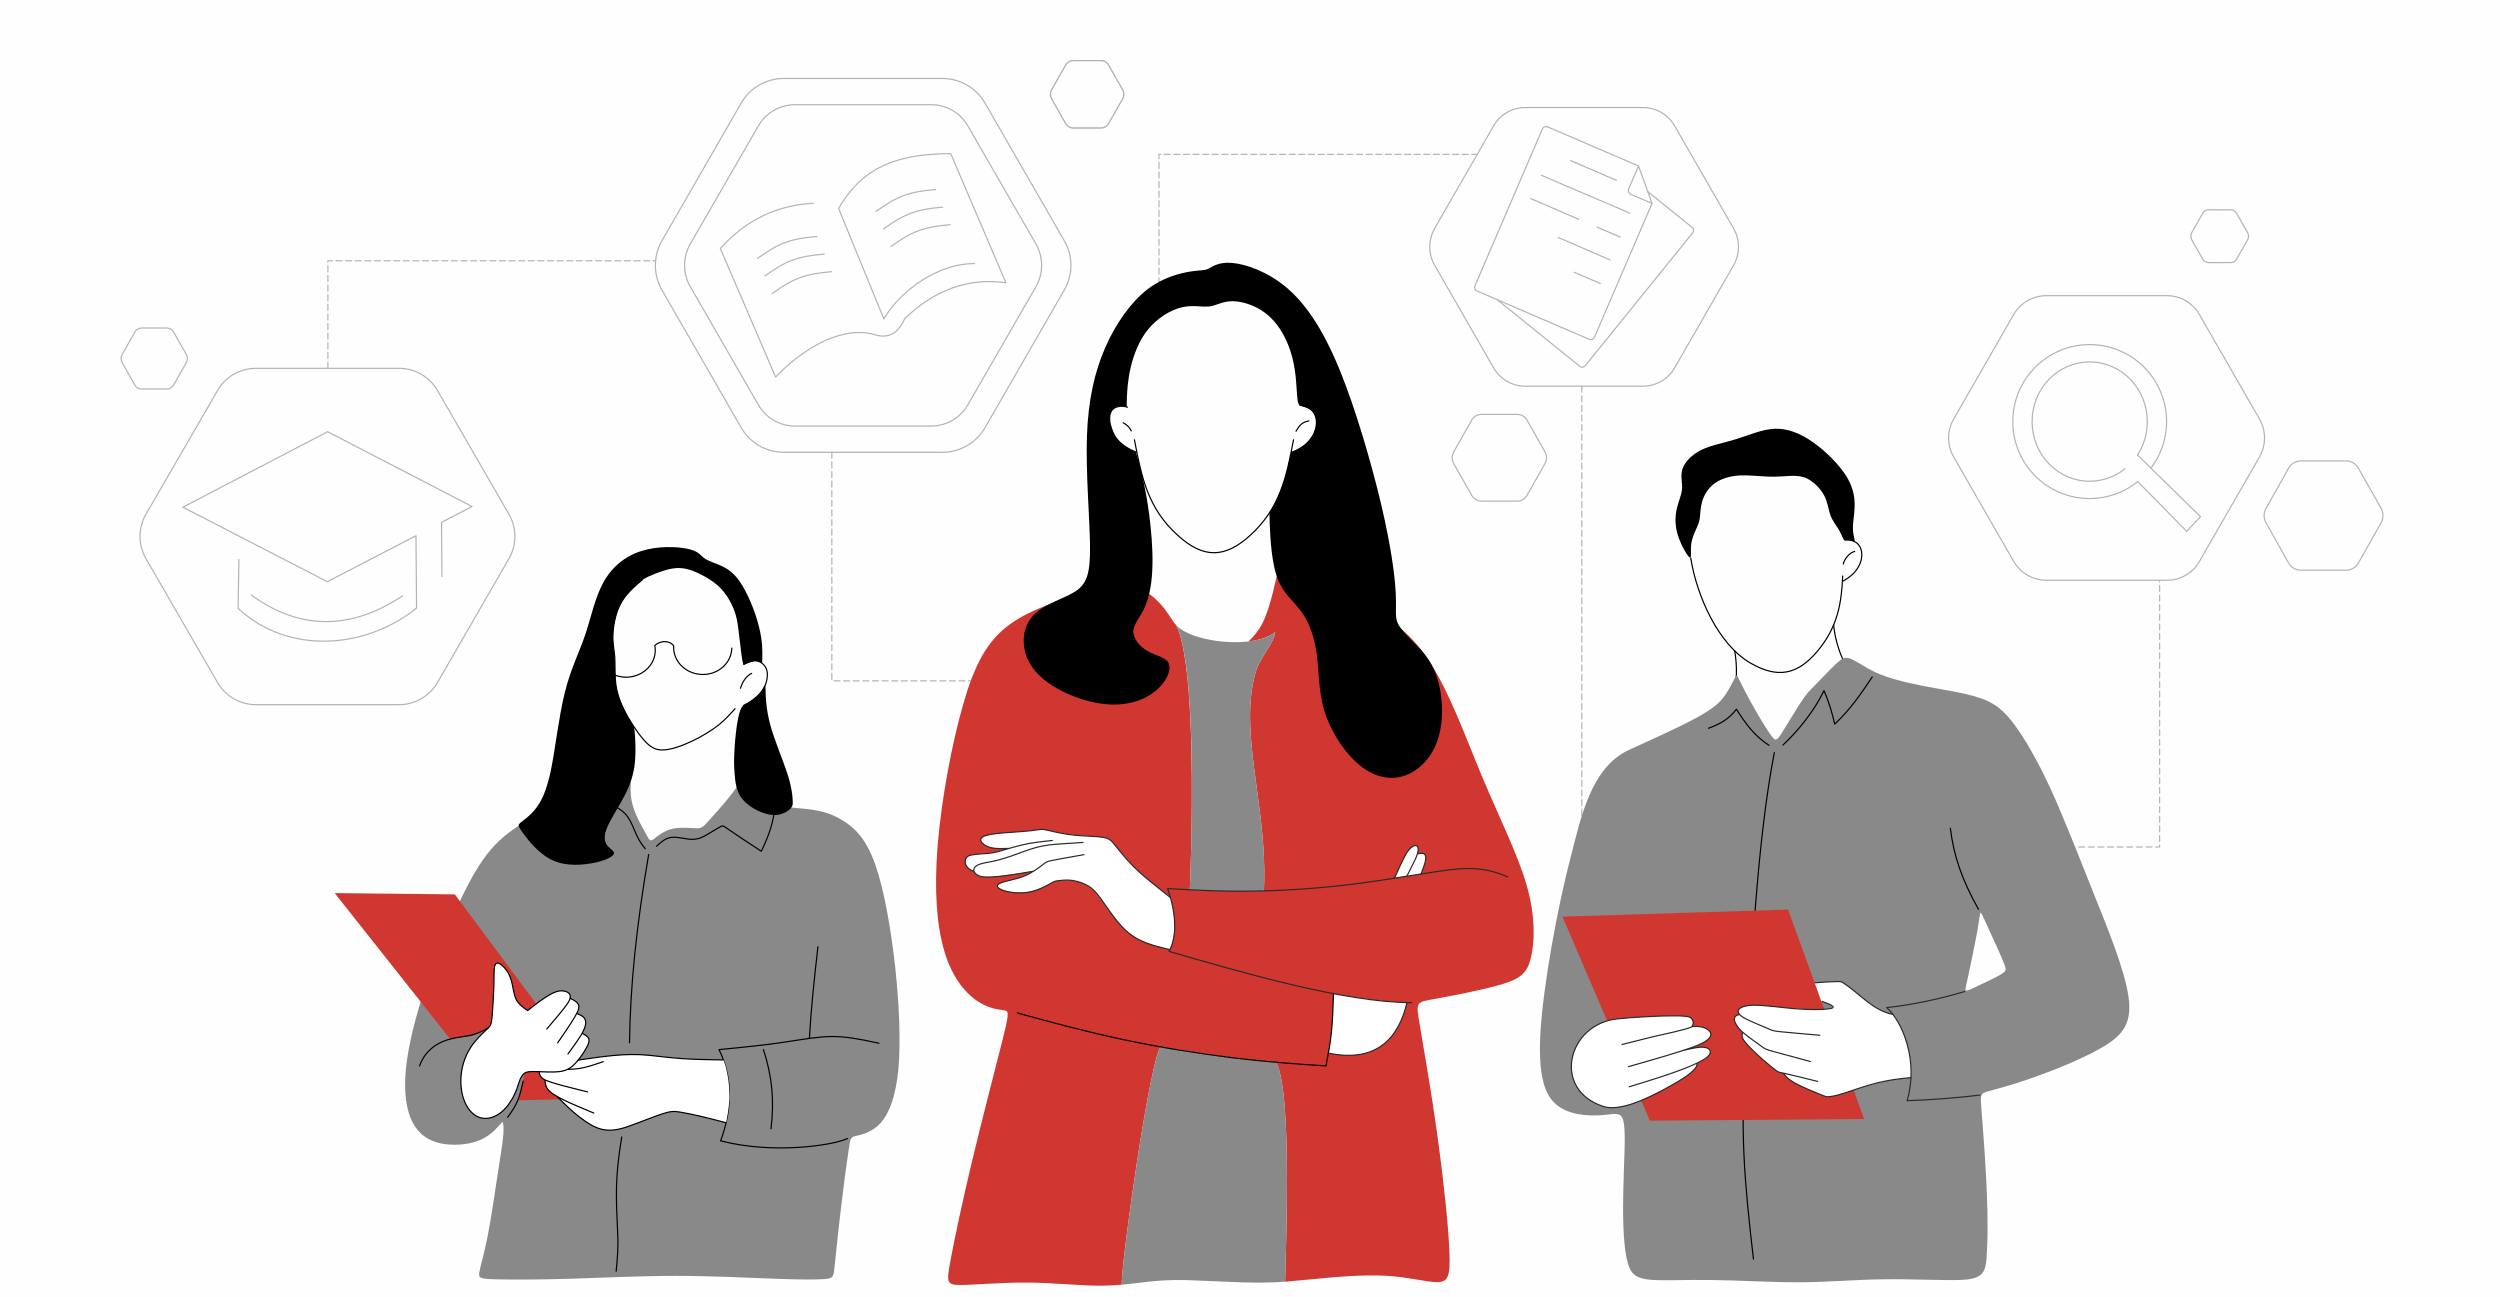 <?xml version="1.0" encoding="UTF-8"?>
<!DOCTYPE svg PUBLIC "-//W3C//DTD SVG 1.0//EN" "http://www.w3.org/TR/2001/REC-SVG-20010904/DTD/svg10.dtd">
<!-- Creator: CorelDRAW X8 -->
<svg xmlns="http://www.w3.org/2000/svg" xml:space="preserve" width="176.191mm" height="91.44mm" version="1.0" style="shape-rendering:geometricPrecision; text-rendering:geometricPrecision; image-rendering:optimizeQuality; fill-rule:evenodd; clip-rule:evenodd"
viewBox="0 0 17621 9145"
 xmlns:xlink="http://www.w3.org/1999/xlink">
 <defs>
  <style type="text/css">
   <![CDATA[
    .str5 {stroke:black;stroke-width:8.471;stroke-linecap:round}
    .str4 {stroke:#2B2A29;stroke-width:8.471;stroke-linecap:round;stroke-linejoin:round}
    .str3 {stroke:black;stroke-width:8.471;stroke-linecap:round;stroke-linejoin:round}
    .str1 {stroke:#B2B3B3;stroke-width:8.471;stroke-linecap:round;stroke-linejoin:round}
    .str2 {stroke:#D9DADA;stroke-width:8.471;stroke-linecap:round;stroke-linejoin:round}
    .str0 {stroke:#B2B3B3;stroke-width:8.471;stroke-linecap:round;stroke-linejoin:round;stroke-dasharray:42.356 25.413}
    .fil1 {fill:none}
    .fil0 {fill:#FEFEFE}
    .fil4 {fill:black}
    .fil2 {fill:#898989}
    .fil3 {fill:#D03730}
    .fil5 {fill:white}
   ]]>
  </style>
 </defs>
 <g id="Слой_x0020_1">
  <rect class="fil0" width="17621" height="9145"/>
  <path class="fil1 str0" d="M2311 2594l0 -756 2310 0m9759 4132l842 0 0 -1879m-4073 -1369l0 3384m-2980 -4106l0 -912 2242 0m-4548 2100l0 1611 1168 0"/>
  <path class="fil1 str1" d="M2812 4967l-1007 0c-113,0 -216,-60 -272,-157l-504 -872c-56,-97 -56,-217 0,-314l504 -871c56,-98 159,-157 272,-157l1007 0c112,0 215,59 272,157l503 871c56,97 56,217 0,314l-503 872c-57,97 -160,157 -272,157z"/>
  <path class="fil1 str1" d="M1176 2742l-178 0c-20,0 -38,-11 -48,-28l-89 -158c-10,-18 -10,-40 0,-57l89 -158c10,-18 28,-29 48,-29l178 0c20,0 38,11 48,29l89 158c10,17 10,39 0,57l-89 158c-10,17 -28,28 -48,28z"/>
  <path class="fil1 str1" d="M16537 4019l-319 0c-36,0 -69,-19 -87,-51l-159 -283c-18,-31 -18,-70 0,-102l159 -283c18,-31 51,-51 87,-51l319 0c35,0 68,20 86,51l160 283c17,32 17,71 0,102l-160 283c-18,32 -51,51 -86,51z"/>
  <path class="fil1 str2" d="M7761 902l-197 0c-22,0 -42,-12 -53,-31l-99 -175c-11,-19 -11,-43 0,-63l99 -174c11,-20 31,-32 53,-32l197 0c22,0 42,12 53,32l99 174c11,20 11,44 0,63l-99 175c-11,19 -31,31 -53,31z"/>
  <path class="fil1 str1" d="M15723 1851l-155 0c-18,0 -34,-9 -42,-24l-78 -137c-8,-16 -8,-34 0,-50l78 -137c8,-15 24,-24 42,-24l155 0c17,0 33,9 41,24l78 137c9,16 9,34 0,50l-78 137c-8,15 -24,24 -41,24z"/>
  <path class="fil1 str1" d="M15273 4090l-849 0c-95,0 -182,-50 -230,-132l-424 -738c-47,-82 -47,-184 0,-266l424 -738c48,-82 135,-132 230,-132l849 0c94,0 182,50 229,132l424 738c47,82 47,184 0,266l-424 738c-47,82 -135,132 -229,132z"/>
  <path class="fil1 str1" d="M6642 3188l-1117 0c-124,0 -239,-66 -301,-174l-558 -969c-62,-108 -62,-241 0,-349l558 -969c62,-108 177,-174 301,-174l1117 0c124,0 239,66 301,174l558 969c63,108 63,241 0,349l-558 969c-62,108 -177,174 -301,174z"/>
  <path class="fil1 str1" d="M6563 3003l-959 0c-107,0 -206,-57 -259,-150l-480 -833c-53,-92 -53,-207 0,-300l480 -832c53,-93 152,-150 259,-150l959 0c107,0 206,57 259,150l480 832c53,93 53,208 0,300l-480 833c-53,93 -152,150 -259,150z"/>
  <path class="fil1 str1" d="M6869 1858c-248,-3 -519,183 -639,390 -106,-259 -213,-519 -319,-778 179,-314 445,-385 790,-387 130,303 259,607 389,910 -274,-40 -516,61 -713,253 -47,103 -114,149 -228,108 -257,-59 -536,148 -682,304 -130,-303 -260,-605 -390,-907 174,-192 388,-305 656,-318m546 305c149,-108 234,-139 418,-154m-470 30c150,-108 234,-139 418,-154m-470 30c150,-108 234,-139 418,-154m-1150 733c150,-108 234,-139 418,-154m-470 30c150,-108 234,-139 418,-154m-469 30c149,-108 233,-139 418,-154"/>
  <path class="fil1 str1" d="M3115 4063c-1,-127 -2,-254 -3,-381 72,-37 143,-74 215,-112 -339,-175 -678,-351 -1018,-527 -340,177 -680,355 -1020,532 339,175 679,350 1018,525 208,-108 417,-216 625,-324 2,170 3,340 4,510 -362,292 -907,329 -1258,2 2,-115 4,-229 6,-344m89 251c348,255 713,240 1064,5"/>
  <path class="fil1 str1" d="M7761 902l-197 0c-22,0 -42,-12 -53,-31l-99 -175c-11,-19 -11,-43 0,-63l99 -174c11,-20 31,-32 53,-32l197 0c22,0 42,12 53,32l99 174c11,20 11,44 0,63l-99 175c-11,19 -31,31 -53,31z"/>
  <path class="fil1 str1" d="M14978 3304c-69,55 -155,88 -249,88 -225,0 -406,-188 -406,-420 0,-233 181,-421 406,-421 224,0 406,188 406,421 0,87 -25,168 -69,235 148,145 296,290 444,435 -33,34 -65,68 -97,103 -115,-117 -230,-234 -345,-350 -93,74 -211,119 -339,119 -300,0 -542,-243 -542,-542 0,-300 242,-543 542,-543 299,0 542,243 542,543 0,122 -41,236 -110,327"/>
  <path class="fil2" d="M3508 7944c-24,26 -69,72 -143,99 -73,26 -174,34 -259,16 -85,-18 -154,-63 -198,-148 -44,-85 -63,-210 -47,-377 17,-167 68,-376 151,-617 83,-241 198,-513 292,-691 95,-178 168,-261 245,-327 78,-66 159,-115 289,-176 130,-61 308,-134 419,-178 111,-45 156,-60 175,-51 19,8 12,41 13,81 0,40 7,87 29,145 23,58 62,128 83,166 22,39 26,45 50,29 23,-17 66,-56 125,-72 59,-15 134,-6 175,-5 41,0 49,-9 91,-56 43,-47 120,-133 171,-201 51,-68 75,-119 95,-140 21,-22 39,-14 73,30 35,44 86,124 133,168 46,43 87,51 136,56 48,5 104,7 163,20 60,12 122,35 191,81 69,47 145,118 208,294 63,177 112,458 142,728 29,271 39,530 22,719 -18,188 -63,307 -122,375 -60,68 -135,85 -174,94 -38,9 -41,9 -53,90 -13,82 -35,245 -54,408 -20,162 -36,324 -45,410 -8,86 -10,96 -67,101 -58,5 -173,5 -359,-2 -185,-7 -442,-20 -697,-20 -255,0 -507,13 -735,20 -228,7 -432,7 -538,4 -107,-3 -117,-9 -109,-52 7,-42 32,-121 58,-251 25,-130 52,-312 71,-439 19,-127 32,-199 37,-251 6,-52 4,-82 2,-99 -2,-16 -5,-19 -8,-16 -3,2 -6,9 -31,35z"/>
  <path class="fil3" d="M4274 7740c-169,5 -424,10 -625,16 3,-7 6,-16 9,-25 5,-15 10,-32 14,-48 4,-17 8,-32 12,-51 3,-19 7,-41 9,-53 2,-11 3,-13 7,-16 4,-2 12,-6 22,-8 10,-2 24,-2 49,-2 26,1 63,2 93,2 30,0 54,-1 73,-3 19,-2 34,-5 45,-9 10,-3 17,-6 25,-10 7,-5 16,-10 29,-22 11,-10 24,-24 37,-40l201 269zm-1103 -419c-286,-361 -629,-795 -812,-1026 282,3 564,6 847,9l574 772 -5 3c-8,7 -22,17 -32,25 -10,7 -17,13 -21,16 -4,2 -4,2 -11,-3 -6,-5 -18,-14 -30,-23 -11,-8 -21,-17 -29,-28 -8,-11 -14,-24 -19,-38 -5,-15 -9,-31 -14,-52 -4,-20 -9,-45 -16,-67 -7,-22 -16,-40 -24,-53 -8,-14 -15,-24 -24,-33 -8,-9 -18,-18 -26,-24 -7,-5 -12,-8 -17,-8 -5,-1 -10,0 -14,2 -4,2 -6,6 -9,13 -3,7 -5,18 -6,36 -2,19 -1,46 -2,77 0,31 -1,67 -2,93 -1,25 -1,42 -3,63 -1,22 -4,48 -6,68 -2,20 -3,33 -4,44 -2,10 -3,18 -4,24 -2,7 -4,13 -9,20 -6,7 -16,16 -26,23 -11,7 -22,12 -34,18 -11,5 -21,11 -36,16 -14,6 -32,11 -51,15 -19,4 -39,6 -58,9 -19,2 -37,4 -50,5 -12,2 -19,3 -25,4l-2 0z"/>
  <path class="fil3" d="M7943 4109c-76,17 -154,36 -243,59 -185,49 -419,114 -580,231 -162,117 -251,285 -331,565 -81,280 -153,671 -180,992 -26,322 -6,573 48,751 53,179 141,283 220,341 80,57 152,67 192,72 40,5 48,5 4,183 -44,178 -138,534 -214,850 -76,316 -134,592 -161,739 -27,147 -25,165 71,165 96,0 285,-18 470,-17 184,1 363,22 512,22 56,0 107,-3 155,-7 0,-190 204,-1612 276,-1676 19,3 57,10 137,22 175,27 350,53 526,72 58,6 99,10 123,12 23,2 27,2 37,26 97,234 61,1215 53,1523 60,-5 123,-11 196,-18 152,-15 349,-33 513,-24 163,9 292,46 366,45 73,-1 91,-41 83,-218 -7,-177 -40,-491 -83,-806 -44,-315 -99,-632 -126,-790 -27,-158 -27,-158 88,-179 116,-21 348,-64 486,-105 139,-41 183,-81 210,-189 26,-109 33,-286 -28,-502 -61,-217 -190,-474 -314,-768 -123,-294 -240,-625 -393,-847 -154,-222 -343,-334 -560,-420 -104,-41 -215,-77 -327,-105 -10,-56 -25,-106 -42,-140 -34,-71 -73,-73 -106,19 -33,92 -58,279 -123,406 -27,53 -62,95 -100,129 78,-9 146,-31 190,-66 -4,68 -102,175 -132,265 -25,75 -40,173 -44,266 -14,357 108,777 99,1221 -2,72 -2,72 -11,72 -9,0 -27,0 -70,1 -43,0 -110,0 -186,-1 -76,-2 -160,-5 -204,-6 -45,-2 -48,-2 -51,-2 -2,0 -2,0 -3,-2 0,-2 0,-6 1,-19 0,-14 1,-37 4,-112 2,-74 7,-199 8,-326 4,-322 10,-1179 -110,-1408 -20,-22 -35,-48 -56,-79 -37,-54 -92,-123 -183,-171 -32,-18 -69,-33 -107,-46z"/>
  <path class="fil2" d="M7906 9055c81,-7 152,-18 219,-24 107,-11 201,-11 326,-5 206,8 401,23 607,8 8,-308 44,-1289 -53,-1523 -10,-24 -14,-24 -37,-26 -24,-2 -65,-6 -123,-12 -176,-19 -351,-45 -526,-72 -80,-12 -118,-19 -137,-22 -72,64 -276,1486 -276,1676zm1082 -4599c-150,122 -591,73 -699,-51 139,265 115,1363 102,1734 -3,75 -4,98 -4,112 -1,13 -1,17 -1,19 1,2 1,2 3,2 168,8 343,12 511,8 9,0 9,0 11,-72 9,-444 -113,-864 -99,-1221 4,-93 19,-191 44,-266 30,-90 128,-197 132,-265z"/>
  <path class="fil4" d="M8016 3219c10,33 27,98 42,166 15,68 28,139 42,241 13,103 26,236 23,355 -2,119 -20,222 -53,296 -32,75 -80,120 -82,171 -1,51 42,108 100,141 58,33 130,42 150,88 19,46 -15,129 -94,194 -80,64 -206,111 -372,90 -167,-21 -374,-110 -476,-232 -103,-123 -102,-280 -27,-375 74,-96 223,-129 308,-184 86,-55 108,-131 106,-327 -3,-195 -30,-510 -22,-767 9,-257 54,-455 130,-628 76,-173 183,-321 297,-409 115,-88 237,-115 308,-126 71,-11 91,-4 121,-19 30,-14 70,-49 166,-41 96,8 248,59 384,173 136,115 257,293 373,575 116,282 227,667 296,958 68,291 94,487 101,609 7,121 -5,167 10,212 15,44 58,87 113,143 56,55 124,123 165,240 41,117 54,283 19,416 -34,133 -118,234 -218,278 -99,45 -215,32 -324,-49 -109,-81 -211,-230 -260,-375 -49,-144 -44,-283 -59,-406 -15,-122 -49,-229 -105,-308 -55,-79 -132,-131 -174,-243 -42,-112 -50,-285 -54,-372 -4,-86 -3,-87 1,-95 5,-7 13,-21 18,-30 6,-9 8,-13 14,-24 5,-11 14,-28 23,-48 8,-19 17,-39 25,-63 9,-24 18,-51 26,-78 8,-28 16,-56 23,-86 7,-29 13,-60 17,-75 3,-15 3,-15 9,-18 6,-2 18,-7 30,-13 12,-6 24,-13 37,-22 13,-8 27,-19 38,-29 11,-11 19,-20 27,-32 9,-12 17,-25 23,-40 6,-15 11,-31 14,-45 4,-14 5,-26 4,-39 -2,-13 -6,-28 -12,-41 -5,-13 -12,-24 -21,-33 -10,-9 -21,-15 -35,-20 -13,-5 -30,-10 -42,-14 -13,-5 -22,-8 -26,-65 -5,-56 -6,-164 -34,-273 -28,-110 -83,-220 -163,-292 -79,-72 -183,-105 -256,-106 -72,-1 -113,30 -166,37 -53,6 -119,-13 -198,7 -78,19 -169,76 -234,155 -64,78 -101,178 -122,266 -21,88 -25,165 -27,210 -2,45 -1,58 -1,64 0,6 0,6 -14,4 -14,-3 -42,-8 -65,4 -24,12 -42,41 -43,79 0,38 17,84 35,117 19,32 37,50 54,63 16,14 30,23 43,31 13,7 26,14 34,18 9,4 14,6 17,7 3,1 4,2 13,34z"/>
  <path class="fil1 str3" d="M9161 2855c24,6 61,16 81,34 45,39 44,106 23,158 -9,23 -27,48 -43,66 -33,36 -73,58 -122,77m35 -151c25,-41 41,-63 90,-72m-1278 -97c-25,-7 -44,-10 -70,-3 -89,22 -54,151 -17,210 33,52 92,88 153,112m1104 -89c-49,264 -96,484 -307,675 -178,161 -329,161 -507,0 -211,-190 -257,-408 -307,-675m-22 -63c-18,-30 -26,-39 -57,-57"/>
  <path class="fil5" d="M9373 7423c9,3 29,6 50,9 21,3 43,5 66,6 23,1 46,0 70,-3 23,-2 46,-6 70,-13 25,-7 51,-18 74,-30 22,-13 40,-26 57,-40 16,-14 30,-28 43,-42 12,-14 22,-27 32,-43 11,-17 23,-35 33,-58 11,-22 21,-48 29,-72 8,-24 14,-47 17,-59 3,-11 3,-11 -3,-12 -6,0 -19,0 -38,-1 -20,-1 -46,-3 -82,-6 -35,-3 -80,-8 -130,-14 -50,-7 -105,-15 -150,-22 -44,-7 -78,-13 -95,-16 -17,-3 -17,-3 -17,1 0,3 0,11 -1,32 -1,21 -2,55 -4,85 -1,31 -3,57 -4,80 -2,23 -4,41 -6,63 -3,21 -5,46 -8,72 -4,25 -8,50 -10,64 -2,13 -3,16 7,19z"/>
  <path class="fil5" d="M9861 6183c30,-4 93,-13 124,-19 31,-5 32,-6 34,-11 2,-6 5,-14 10,-28 5,-14 12,-32 16,-48 4,-16 5,-29 3,-39 -2,-9 -6,-16 -11,-20 -5,-4 -12,-5 -20,-5 -8,1 -17,3 -22,4 -5,1 -4,0 -3,-5 1,-5 2,-14 3,-22 1,-8 1,-15 -2,-20 -2,-5 -6,-8 -11,-9 -4,-2 -7,-1 -13,1 -7,2 -16,6 -26,16 -11,9 -23,24 -36,47 -13,23 -28,55 -39,78 -10,23 -17,38 -23,51 -6,12 -10,22 -12,27 -3,6 -3,7 28,2z"/>
  <path class="fil5" d="M8247 6690c1,-2 3,-6 7,-16 3,-10 8,-26 12,-43 4,-17 8,-35 10,-52 2,-18 3,-34 3,-50 0,-16 0,-31 -3,-54 -2,-23 -6,-55 -10,-80 -4,-25 -8,-45 -11,-55 -2,-10 -3,-12 -5,-14 -2,-2 -5,-6 -26,-23 -21,-16 -60,-46 -88,-68 -29,-22 -48,-37 -68,-55 -21,-18 -43,-39 -61,-56 -17,-17 -30,-30 -45,-46 -14,-15 -30,-33 -48,-54 -18,-21 -38,-44 -51,-61 -14,-17 -21,-27 -28,-34 -7,-8 -14,-13 -22,-17 -8,-3 -19,-7 -34,-9 -15,-3 -35,-4 -57,-6 -22,-2 -46,-5 -72,-6 -27,-2 -56,-4 -82,-6 -26,-2 -49,-6 -75,-10 -25,-5 -52,-11 -76,-16 -23,-4 -42,-8 -55,-10 -13,-2 -20,-2 -37,-1 -16,2 -42,5 -76,8 -34,4 -77,7 -118,10 -41,4 -80,7 -110,10 -30,4 -51,8 -66,13 -15,4 -24,9 -30,13 -7,5 -10,10 -11,15 0,5 1,10 4,16 4,6 11,13 21,20 10,8 24,15 40,20 17,4 36,5 59,6 23,0 49,1 62,1 13,0 12,0 -2,4 -15,5 -44,13 -65,18 -22,6 -37,9 -57,11 -19,2 -44,4 -67,6 -23,2 -45,4 -60,7 -16,4 -25,8 -31,14 -7,6 -10,14 -12,21 -2,8 -2,15 0,23 1,8 5,17 10,25 6,8 14,14 22,19 7,5 15,9 19,10 5,2 6,1 9,4 3,4 7,11 14,18 7,6 17,12 29,16 12,4 27,6 48,6 21,0 49,-2 97,-8 47,-6 115,-16 156,-22 42,-6 57,-8 65,-9 7,-1 7,0 1,3 -6,3 -16,10 -29,16 -13,7 -28,13 -45,18 -16,6 -33,11 -53,17 -20,5 -44,11 -61,16 -18,4 -30,8 -39,12 -9,4 -15,9 -17,15 -3,5 -2,10 2,15 5,4 12,9 24,14 11,5 27,10 40,13 13,4 25,6 42,7 18,2 42,3 62,3 21,-1 38,-3 55,-6 18,-3 35,-7 57,-15 22,-9 49,-22 68,-32 20,-10 34,-17 42,-22 9,-4 12,-5 20,-7 7,-1 17,-3 31,-4 14,-1 31,-2 48,-2 18,1 35,2 52,5 16,3 31,8 45,13 15,6 28,12 42,20 13,7 25,17 35,25 11,8 18,15 38,40 20,25 51,68 76,102 25,34 44,59 62,80 17,22 33,39 47,54 14,14 27,25 42,37 15,11 33,23 54,35 20,11 42,21 66,31 24,9 49,17 76,25 28,7 58,15 73,18 15,4 16,4 16,1z"/>
  <path class="fil1 str4" d="M9829 6189c29,-63 57,-126 78,-164 51,-94 128,-91 66,37 -15,30 -36,72 -57,114m-553 1247c357,73 499,-124 554,-356m76 -1048c99,-30 42,89 23,141"/>
  <path class="fil1 str3" d="M7171 7140c241,66 483,132 744,187 261,56 541,100 783,130 242,29 445,43 648,56 15,-77 30,-154 39,-244 8,-81 11,-173 14,-265"/>
  <path class="fil1 str4" d="M8245 6693c-251,-56 -310,-105 -456,-316 -45,-64 -70,-99 -107,-125 -37,-25 -85,-41 -128,-47 -43,-5 -81,1 -99,3 -19,3 -19,2 -50,19 -30,17 -91,51 -159,62 -68,11 -143,0 -183,-16 -39,-16 -44,-35 -11,-49 33,-15 104,-24 164,-48 60,-24 109,-62 136,-83 26,-20 30,-22 74,-30 44,-9 129,-24 214,-39m-526 -44c-42,1 -85,3 -119,-3 -33,-6 -58,-20 -72,-35 -14,-16 -17,-33 7,-46 25,-12 76,-20 135,-25 59,-5 126,-8 173,-13 47,-4 74,-10 97,-12 22,-1 39,3 76,12 38,9 95,22 165,29 70,7 152,7 199,15 47,8 60,24 88,60 29,36 73,92 126,145 54,54 116,104 161,140 43,35 71,57 98,78m-1384 -184c-71,-19 -84,-103 -19,-114 87,-16 118,-1 224,-34 42,-13 89,-26 129,-36 40,-10 72,-15 107,-20 35,-5 74,-9 112,-13m-130 216c-74,13 -147,26 -209,33 -61,8 -111,11 -144,8 -73,-7 -108,-71 -11,-95 20,-5 43,-9 65,-13 43,-9 81,-19 136,-38 54,-19 125,-47 184,-63 58,-15 104,-19 156,-23 53,-3 111,-7 169,-11"/>
  <path class="fil1 str4" d="M10626 6181c-201,-91 -367,-58 -575,-26 -141,21 -301,49 -461,70 -269,36 -535,53 -761,56 -226,3 -413,-7 -599,-18 46,132 80,314 10,443 486,140 1233,361 1711,361"/>
  <path class="fil1 str3" d="M12184 4962c9,-16 19,-33 28,-55 35,-92 32,-219 15,-319"/>
  <path class="fil1 str3" d="M13101 4795c-14,-11 -29,-23 -45,-42 -16,-18 -33,-42 -49,-70 -15,-29 -30,-61 -42,-95 -12,-35 -22,-72 -29,-103 -6,-31 -9,-56 -12,-81"/>
  <path class="fil1 str3" d="M13006 3806c80,-5 122,45 116,118 -3,34 -14,59 -33,87 -25,37 -60,63 -103,88m2 -39c-8,193 -36,361 -179,531 -141,167 -281,192 -470,83 -230,-132 -381,-479 -422,-741m1075 43c8,-36 43,-80 80,-89"/>
  <path class="fil2" d="M11447 7926c12,90 -2,285 -5,453 -3,139 -7,390 32,526 22,77 61,106 155,115 94,9 243,-1 434,2 190,2 422,17 628,16 205,-1 385,-19 587,-21 203,-3 428,10 553,4 178,-8 167,-82 175,-235 15,-285 -24,-760 -40,-966 -8,-105 -8,-111 40,-126 48,-14 144,-36 301,-91 157,-54 375,-140 517,-225 141,-84 206,-168 178,-356 -27,-188 -147,-481 -256,-752 -108,-271 -205,-520 -296,-718 -92,-198 -178,-345 -252,-445 -74,-99 -136,-152 -245,-188 -108,-37 -263,-58 -397,-84 -133,-26 -247,-55 -334,-95 -87,-40 -148,-90 -190,-101 -22,-6 -38,-2 -55,10 -49,35 -138,135 -185,182 -40,38 -61,61 -101,123 -41,62 -101,164 -135,217 -34,52 -43,55 -75,9 -33,-45 -89,-139 -133,-218 -44,-79 -76,-144 -92,-176 -16,-32 -16,-32 -28,-8 -12,24 -36,73 -67,119 -32,46 -70,89 -203,162 -133,72 -359,173 -479,228 -268,124 -339,489 -407,749 -94,357 -196,913 -215,1252 -18,338 46,461 144,520 98,60 229,58 313,50 84,-9 121,-22 133,68zm2464 -963c50,-24 138,-64 182,-89 45,-25 47,-36 41,-56 -5,-21 -18,-51 -48,-119 -31,-68 -79,-173 -103,-226 -18,-37 -23,-48 -27,-32 -5,37 -12,81 -18,117 -26,141 -71,349 -85,412 1,20 17,12 58,-7z"/>
  <path class="fil1 str3" d="M12042 5133c99,-35 151,-75 197,-134 71,112 133,192 229,254m1477 1156c-120,-215 -175,-381 -198,-571m-1241 -533c-122,635 -157,1447 -202,2104 -39,563 -11,899 55,1465m208 -3623c103,-95 223,-242 289,-383 41,94 59,165 76,236 112,-107 178,-204 264,-332"/>
  <path class="fil3" d="M13139 7887c-503,4 -1006,8 -1510,12 -205,-480 -411,-959 -616,-1438 530,-16 1060,-33 1590,-50 179,492 358,984 536,1476z"/>
  <path class="fil4" d="M11885 3899c-21,-33 -52,-93 -66,-153 -14,-60 -11,-120 2,-170 12,-49 32,-89 35,-133 2,-43 -13,-90 3,-139 17,-49 67,-101 135,-134 69,-33 158,-48 247,-76 89,-28 179,-68 268,-72 89,-3 178,30 271,96 92,65 187,161 238,245 50,85 56,156 54,213 -2,56 -11,97 -12,135 -1,38 7,73 11,91 4,18 4,18 0,16 -3,-1 -10,-4 -17,-6 -6,-2 -11,-3 -18,-4 -8,-1 -16,-1 -23,0 -8,1 -13,3 -20,-8 -6,-11 -15,-36 -32,-66 -18,-29 -45,-63 -60,-104 -15,-41 -17,-89 -45,-140 -28,-51 -81,-106 -141,-126 -61,-19 -128,-5 -207,-4 -78,1 -167,-12 -243,-9 -76,4 -139,25 -184,59 -45,35 -72,83 -84,127 -13,44 -12,84 -16,114 -4,30 -14,51 -26,79 -13,28 -28,62 -34,99 -5,36 -1,75 -3,92 -3,17 -12,11 -33,-22z"/>
  <path class="fil5" d="M11139 7328c9,-12 18,-23 29,-35 11,-11 23,-23 39,-35 16,-12 35,-23 54,-33 19,-10 38,-18 57,-25 19,-7 38,-12 64,-16 26,-4 60,-7 98,-10 39,-2 83,-5 125,-8 42,-2 82,-4 119,-5 36,-1 69,-1 97,-1 28,1 52,3 69,5 16,2 24,6 30,11 6,5 9,12 11,19 2,6 3,11 2,16 0,6 -2,12 -4,16 -2,5 -3,7 -4,8 0,1 0,1 5,1 4,-1 12,-3 22,-3 10,0 22,1 34,4 12,2 23,6 33,11 10,4 17,9 23,14 5,4 9,8 11,13 3,5 4,10 5,15 0,4 -1,7 -3,12 -2,5 -6,12 -13,19 -7,7 -17,15 -28,22 -12,8 -26,15 -43,22 -17,8 -37,15 -49,19 -11,5 -14,7 -11,7 4,0 14,-1 25,-3 11,-2 23,-4 35,-5 11,-2 21,-3 31,-2 11,1 21,2 28,5 8,2 13,4 17,9 3,4 5,11 6,16 1,6 1,12 -2,18 -4,6 -9,13 -17,20 -8,7 -19,15 -31,23 -13,7 -28,15 -35,18 -7,4 -7,4 -7,6 0,2 0,5 -1,11 -2,5 -4,12 -12,22 -7,10 -20,22 -31,32 -12,11 -23,19 -43,33 -20,14 -50,32 -78,48 -29,17 -56,31 -91,49 -35,17 -78,38 -112,53 -34,15 -60,25 -84,33 -25,9 -48,15 -68,20 -20,4 -38,7 -54,8 -16,2 -30,2 -44,1 -14,-1 -27,-3 -44,-8 -17,-5 -37,-14 -56,-24 -19,-10 -36,-20 -50,-30 -14,-10 -24,-19 -35,-30 -11,-11 -22,-24 -31,-36 -9,-13 -16,-25 -23,-39 -7,-13 -13,-28 -18,-46 -5,-17 -8,-37 -9,-56 -1,-19 0,-36 2,-52 1,-15 4,-28 7,-42 4,-13 9,-28 13,-40 5,-13 10,-24 17,-36 6,-12 15,-27 23,-39z"/>
  <path class="fil5" d="M13452 7596c-18,3 -53,7 -87,12 -106,15 -191,40 -292,73 -37,11 -72,23 -99,30 -27,8 -46,13 -61,16 -15,3 -26,4 -34,4 -9,-1 -15,-3 -32,-11 -67,-28 -155,-60 -216,-99 -15,-9 -28,-19 -38,-28 -10,-10 -17,-19 -20,-24 -4,-5 -5,-6 -10,-7 -5,-1 -15,-2 -23,-4 -8,-3 -16,-7 -30,-18 -63,-49 -152,-127 -203,-189 -20,-24 -34,-39 -25,-70 2,-4 1,-4 -1,-6 -2,-2 -7,-5 -13,-13 -6,-7 -15,-18 -21,-28 -22,-31 -38,-66 7,-82 4,-1 5,-2 5,-3 1,0 -1,-1 -2,-4 -16,-35 21,-47 48,-54 52,-11 128,-3 181,2 112,11 227,24 340,21 25,0 43,-2 58,-4 21,-3 56,-8 21,-25 -10,-5 -25,-12 -41,-18 -9,-3 -18,-6 -26,-8l-47 -132c5,0 14,-1 26,-2 19,-1 48,-3 74,-5 26,-2 49,-2 63,-2 14,0 20,1 27,4 7,3 16,9 30,19 49,35 94,75 142,112 51,38 114,81 177,94 8,1 9,1 10,1 2,1 3,1 8,8 78,107 130,294 122,425 0,7 0,8 0,10 0,1 0,3 -18,5z"/>
  <path class="fil1 str4" d="M11433 7362c73,-18 147,-37 219,-55 34,-8 258,-55 272,-70 19,-20 12,-59 -18,-69 -17,-5 -47,-8 -103,-8 -103,-1 -293,10 -402,21 -352,36 -467,500 -99,618 141,46 403,-104 527,-177 71,-41 103,-71 118,-90 16,-19 15,-29 14,-38m-98 -90c34,-8 67,-16 95,-20 46,-8 108,-3 95,42 -22,77 -491,208 -569,234m440 -423c77,-13 161,27 127,76 -22,31 -81,53 -114,66 -99,36 -278,88 -458,139"/>
  <path class="fil1 str4" d="M12843 7059c26,9 51,18 66,27 16,10 21,20 -21,25 -42,6 -130,7 -234,-1 -105,-9 -227,-27 -299,-25 -85,1 -157,41 -50,96 43,22 116,51 152,67 36,16 37,18 93,24 56,6 166,15 277,25m-258 267c16,21 32,42 82,70 50,28 135,62 178,80 43,17 44,18 59,16 15,-1 45,-4 105,-23 61,-19 153,-54 241,-75 81,-20 157,-30 234,-36m-1184 -319c-6,15 -12,31 13,64 24,32 78,83 123,123 45,40 82,69 101,83 19,13 22,11 67,21 46,10 134,32 223,54m-551 -471c-76,13 -11,98 26,127 36,30 96,73 127,95 31,22 32,23 85,38 53,15 157,43 262,71m34 -555c53,-4 109,-8 161,-9 13,0 25,2 33,7 120,77 211,197 354,225"/>
  <path class="fil1 str4" d="M13956 7719c-168,19 -342,34 -514,39 83,-281 -33,-559 -144,-656 187,-20 373,-61 549,-113"/>
  <path class="fil4" d="M5396 4867c1,43 3,130 33,241 30,111 89,247 120,343 31,95 36,152 38,185 2,34 1,44 -11,58 -12,15 -36,34 -70,44 -34,10 -78,10 -131,-10 -54,-19 -116,-58 -151,-107 -35,-50 -42,-111 -46,-166 -5,-56 -5,-105 -1,-174 4,-69 13,-156 24,-211 10,-55 22,-77 30,-89 8,-11 13,-12 19,-15 7,-3 16,-8 27,-14 11,-7 24,-15 36,-24 13,-9 25,-20 34,-30 10,-11 17,-21 24,-30 6,-9 10,-17 14,-23 4,-7 6,-13 8,-16 2,-4 2,-5 3,38z"/>
  <path class="fil1 str5" d="M5243 4683c30,-14 59,-28 88,-25 28,3 56,24 69,53 13,29 10,66 1,98 -25,79 -90,127 -160,164m-22 -122c16,-51 44,-88 79,-105"/>
  <path class="fil1 str3" d="M4628 5964c31,-28 62,-57 106,-62 44,-5 101,14 146,14 46,0 79,-18 113,-39 34,-20 69,-42 87,-51 18,-9 20,-4 65,27 45,32 133,89 221,147 60,-127 83,-196 100,-335m-918 317c-34,-40 -53,-76 -69,-114 -59,-143 -68,-137 -204,-225 -93,50 -113,108 -123,179"/>
  <path class="fil1 str3" d="M6195 7353c-309,-68 -359,-55 -662,-8 -130,20 -298,37 -465,53 101,204 90,432 11,643 368,96 790,33 894,-16m-1536 -675c5,-408 51,-837 135,-1327m-229 2937c8,-84 16,-168 11,-258 -13,-285 -19,-397 28,-688m999 -616c63,191 77,369 53,558m271 -639c12,-216 36,-429 60,-644"/>
  <path class="fil4" d="M4474 5164c3,38 8,112 3,186 -5,74 -21,148 -62,233 -41,85 -107,181 -135,248 -28,67 -19,104 2,130 20,25 51,38 45,57 -6,18 -47,43 -128,61 -81,18 -202,30 -299,-13 -98,-43 -174,-140 -212,-192 -38,-52 -39,-59 -19,-76 21,-17 63,-44 103,-94 40,-49 78,-120 110,-270 31,-150 56,-378 98,-549 42,-170 101,-282 144,-408 42,-125 69,-264 129,-372 59,-108 152,-185 267,-221 115,-37 252,-32 326,-16 75,16 88,42 111,61 23,19 56,31 101,48 44,18 100,42 155,120 55,79 110,212 136,318 27,105 25,183 24,222 -1,39 -1,39 -4,37 -3,-2 -9,-6 -15,-8 -7,-3 -15,-6 -23,-7 -7,-1 -15,-1 -23,1 -8,1 -16,3 -25,6 -8,4 -17,8 -24,11 -7,4 -13,6 -16,8 -2,1 -2,1 -5,-6 -2,-7 -6,-21 -12,-66 -6,-45 -14,-121 -22,-180 -7,-58 -15,-99 -35,-146 -19,-47 -50,-100 -92,-143 -43,-43 -97,-76 -149,-101 -52,-25 -102,-42 -160,-39 -59,4 -124,29 -166,46 -41,17 -58,27 -70,35 -13,8 -21,16 -34,27 -13,12 -30,27 -44,41 -13,13 -23,23 -31,33 -9,10 -16,18 -23,29 -7,10 -15,23 -22,36 -7,12 -14,26 -19,39 -5,12 -9,24 -13,37 -4,13 -8,28 -12,45 -4,17 -7,36 -9,55 -2,18 -4,35 -4,49 -1,14 -1,25 0,39 0,13 1,28 3,45 1,16 4,33 6,46 2,13 2,21 3,32 0,11 1,25 1,41 1,16 1,34 1,50 0,15 1,28 1,41 1,14 2,29 4,46 2,18 6,38 10,55 5,17 9,32 13,45 4,13 9,26 14,38 5,12 10,24 18,40 8,17 20,39 30,57 11,19 20,35 27,46 7,11 12,18 15,23 3,4 4,6 7,44z"/>
  <path class="fil1 str5" d="M4527 4086c-58,50 -116,100 -153,169 -37,70 -52,159 -54,222 -2,63 9,100 13,152 3,51 0,117 6,180 7,64 24,123 60,195 36,72 90,155 136,208 46,53 83,76 139,74 57,-2 132,-28 203,-62 70,-33 137,-74 187,-113 49,-40 83,-78 117,-116"/>
  <path class="fil1 str3" d="M5158 4568c-2,105 -96,189 -209,186 -114,-3 -203,-90 -201,-195 0,-3 0,-6 0,-8 -33,-41 -97,-35 -133,-1 8,37 2,78 -15,112 -33,67 -107,113 -191,111 -113,-2 -203,-90 -201,-195"/>
  <path class="fil5" d="M5094 7907c-23,-5 -67,-17 -112,-28 -44,-11 -88,-22 -124,-29 -36,-8 -64,-12 -82,-14 -18,-3 -26,-4 -37,-3 -12,2 -26,5 -47,12 -22,6 -49,15 -82,27 -32,12 -69,26 -105,39 -35,13 -68,24 -89,32 -22,7 -32,10 -41,12 -9,3 -17,4 -26,6 -10,1 -21,3 -32,4 -11,0 -21,1 -33,0 -12,-1 -26,-3 -38,-5 -12,-3 -21,-5 -32,-9 -12,-4 -26,-10 -44,-21 -19,-10 -43,-26 -67,-44 -24,-18 -48,-37 -70,-57 -23,-19 -43,-38 -60,-55 -18,-17 -34,-32 -42,-40 -8,-8 -9,-8 -15,-12 -6,-4 -17,-11 -26,-18 -9,-7 -16,-13 -22,-20 -6,-8 -12,-16 -15,-23 -4,-8 -6,-15 -8,-23 -2,-8 -3,-17 -4,-22 0,-5 0,-5 -3,-6 -3,-2 -8,-5 -14,-10 -5,-5 -11,-11 -15,-17 -3,-7 -6,-13 -7,-18 -2,-5 -2,-8 -3,-10 0,-1 0,-1 4,-1 4,0 12,1 27,1 15,1 36,1 54,1 18,0 32,0 46,-2 14,-1 27,-3 39,-6 12,-3 22,-6 33,-12 11,-5 21,-13 33,-24 13,-11 26,-25 33,-33 7,-7 8,-7 19,-9 11,-1 33,-5 60,-9 26,-4 58,-9 98,-13 41,-5 90,-9 129,-12 39,-2 68,-3 100,-3 32,1 69,3 105,6 36,3 73,7 106,10 34,3 64,7 91,9 28,3 52,5 87,6 35,2 81,3 122,5 42,1 78,1 96,2 18,0 18,0 20,2 1,2 2,6 6,20 5,13 11,36 16,59 5,22 8,44 11,63 2,19 3,34 5,49 1,14 2,29 2,43 1,14 1,28 0,45 -1,16 -3,36 -5,50 -2,15 -3,25 -5,37 -1,11 -4,24 -6,35 -2,11 -3,20 -5,26 -1,6 -1,9 -2,11 -1,1 -1,2 -24,-4z"/>
  <path class="fil5" d="M3432 7255c10,-9 18,-18 23,-27 5,-9 7,-19 9,-35 2,-15 4,-36 6,-57 2,-21 2,-42 4,-63 1,-20 3,-41 4,-60 1,-19 2,-37 2,-62 1,-25 2,-58 3,-82 1,-24 2,-38 3,-49 2,-11 3,-17 7,-22 3,-5 8,-8 13,-8 5,-1 10,1 16,4 6,4 13,9 21,16 7,7 16,16 24,27 8,11 15,23 22,36 6,13 12,28 16,44 5,16 8,34 11,48 3,14 5,24 8,36 3,13 7,26 13,39 6,12 14,23 21,32 8,9 16,17 26,25 10,8 23,17 29,21 6,5 6,5 11,0 6,-4 17,-12 30,-23 14,-10 30,-23 50,-37 19,-14 43,-29 62,-40 19,-11 33,-18 45,-23 12,-5 22,-8 33,-10 10,-1 22,0 32,2 10,1 19,4 26,9 8,5 13,12 15,19 3,6 2,12 2,16 0,4 1,5 5,7 4,2 12,6 20,11 9,5 18,12 24,19 6,7 8,14 10,21 1,8 1,16 -1,24 -2,9 -7,18 -9,23 -3,5 -3,6 -1,7 1,2 4,3 12,6 7,4 18,9 27,15 8,6 13,12 16,20 3,8 5,17 5,26 0,8 -1,15 -4,26 -3,10 -9,23 -13,31 -3,8 -6,12 -6,15 -1,2 -1,2 4,4 5,3 15,8 22,14 8,5 14,12 17,17 4,6 5,10 4,16 0,7 -2,15 -5,24 -2,8 -6,18 -12,29 -6,11 -14,25 -23,38 -9,12 -19,24 -25,32 -5,8 -7,12 -14,20 -7,7 -19,19 -27,27 -9,8 -15,13 -21,17 -6,5 -12,9 -19,13 -7,4 -13,7 -23,10 -10,3 -23,6 -35,8 -12,2 -25,3 -50,3 -26,0 -65,0 -95,-1 -29,0 -50,-1 -65,0 -16,1 -26,4 -34,8 -9,5 -15,11 -20,18 -6,8 -11,15 -15,26 -5,10 -9,23 -14,39 -5,15 -12,33 -21,52 -8,19 -19,40 -30,59 -11,18 -23,35 -37,50 -13,15 -27,28 -40,38 -13,10 -24,17 -36,23 -12,5 -25,11 -37,14 -13,3 -26,4 -39,3 -14,-2 -29,-5 -43,-11 -14,-6 -26,-14 -37,-24 -12,-9 -21,-20 -30,-32 -10,-13 -18,-28 -25,-42 -7,-15 -12,-29 -17,-44 -4,-16 -7,-33 -10,-51 -2,-18 -3,-37 -4,-54 0,-17 1,-33 2,-49 2,-16 4,-33 8,-51 4,-18 10,-37 17,-56 8,-19 16,-37 23,-52 8,-16 15,-28 24,-43 10,-14 23,-31 36,-46 14,-15 28,-29 41,-41 12,-12 23,-22 33,-32z"/>
  <path class="fil1 str3" d="M3578 7875c71,-95 84,-140 109,-255m-730 -107c28,-80 95,-159 219,-190 116,-28 144,-8 266,-78"/>
  <path class="fil1 str3" d="M3719 7123c-33,-23 -65,-45 -83,-83 -17,-39 -20,-94 -35,-138 -14,-45 -40,-79 -63,-98 -22,-19 -41,-23 -50,1 -8,23 -5,75 -7,145 -2,70 -8,159 -12,210 -5,51 -7,64 -27,85 -20,21 -57,50 -98,101 -195,240 -67,635 158,515 42,-23 79,-66 106,-112 14,-23 24,-47 34,-71 16,-41 26,-108 71,-121 27,-7 71,-4 119,-2 48,2 100,3 139,-7 39,-10 65,-30 95,-65 30,-35 63,-85 77,-116 14,-32 9,-46 0,-56 -9,-11 -22,-18 -36,-26m-42 -142c18,8 36,15 47,26 12,11 18,26 16,46 -2,20 -11,45 -33,82 -22,36 -57,84 -92,132m17 -392c77,37 72,60 30,133 -27,46 -73,113 -119,180m-212 -227c54,-43 109,-85 151,-109 27,-16 48,-24 66,-28 33,-7 90,2 83,47 -2,12 -9,26 -19,41 -28,40 -87,110 -146,179"/>
  <path class="fil1 str3" d="M5098 7471c-97,-2 -194,-3 -284,-9 -90,-6 -172,-17 -240,-24 -173,-17 -328,10 -499,34m-151 255c53,52 106,105 160,146 113,87 188,117 325,73 75,-25 185,-70 252,-93 67,-22 90,-22 136,-14 106,18 215,47 319,74m-1275 -302c2,28 5,55 34,82 57,52 232,119 310,152m-185 -307c34,-2 68,-3 110,-12 42,-9 92,-26 142,-43m-451 71c-1,17 6,36 28,51 42,28 251,75 312,91"/>
  <g id="_1870866459952">
   <path class="fil1 str1" d="M11549 1170c32,88 64,175 95,264l-406 944c-6,13 -22,20 -36,14l-792 -341c-14,-6 -20,-22 -14,-36l476 -1107c6,-14 23,-20 36,-14l641 276m-478 -38c107,47 215,92 322,139m-297 648c60,27 123,53 183,79m-296 -324c122,53 243,105 366,158m-92 -231c54,23 109,47 163,70m-630 -271c113,49 224,96 338,146m-264 -311c206,91 418,177 624,268m156 -69l-151 -65c-13,-6 -20,-23 -14,-36l70 -163"/>
   <path class="fil1 str1" d="M10555 2114l580 468c11,10 29,8 38,-4l758 -937c9,-11 7,-29 -4,-38l-312 -252"/>
  </g>
  <path class="fil1 str1" d="M11580 2722l-829 0c-93,0 -178,-49 -224,-130l-415 -722c-46,-80 -46,-179 0,-260l415 -722c46,-81 131,-130 224,-130l829 0c92,0 178,49 224,130l415 722c46,81 46,180 0,260l-415 722c-46,81 -132,130 -224,130z"/>
  <path class="fil1 str1" d="M10695 3532l-254 0c-28,0 -54,-16 -68,-41l-127 -224c-14,-25 -14,-56 0,-81l127 -225c14,-25 40,-40 68,-40l254 0c28,0 54,15 68,40l127 225c14,25 14,56 0,81l-127 224c-14,25 -40,41 -68,41z"/>
 </g>
</svg>
